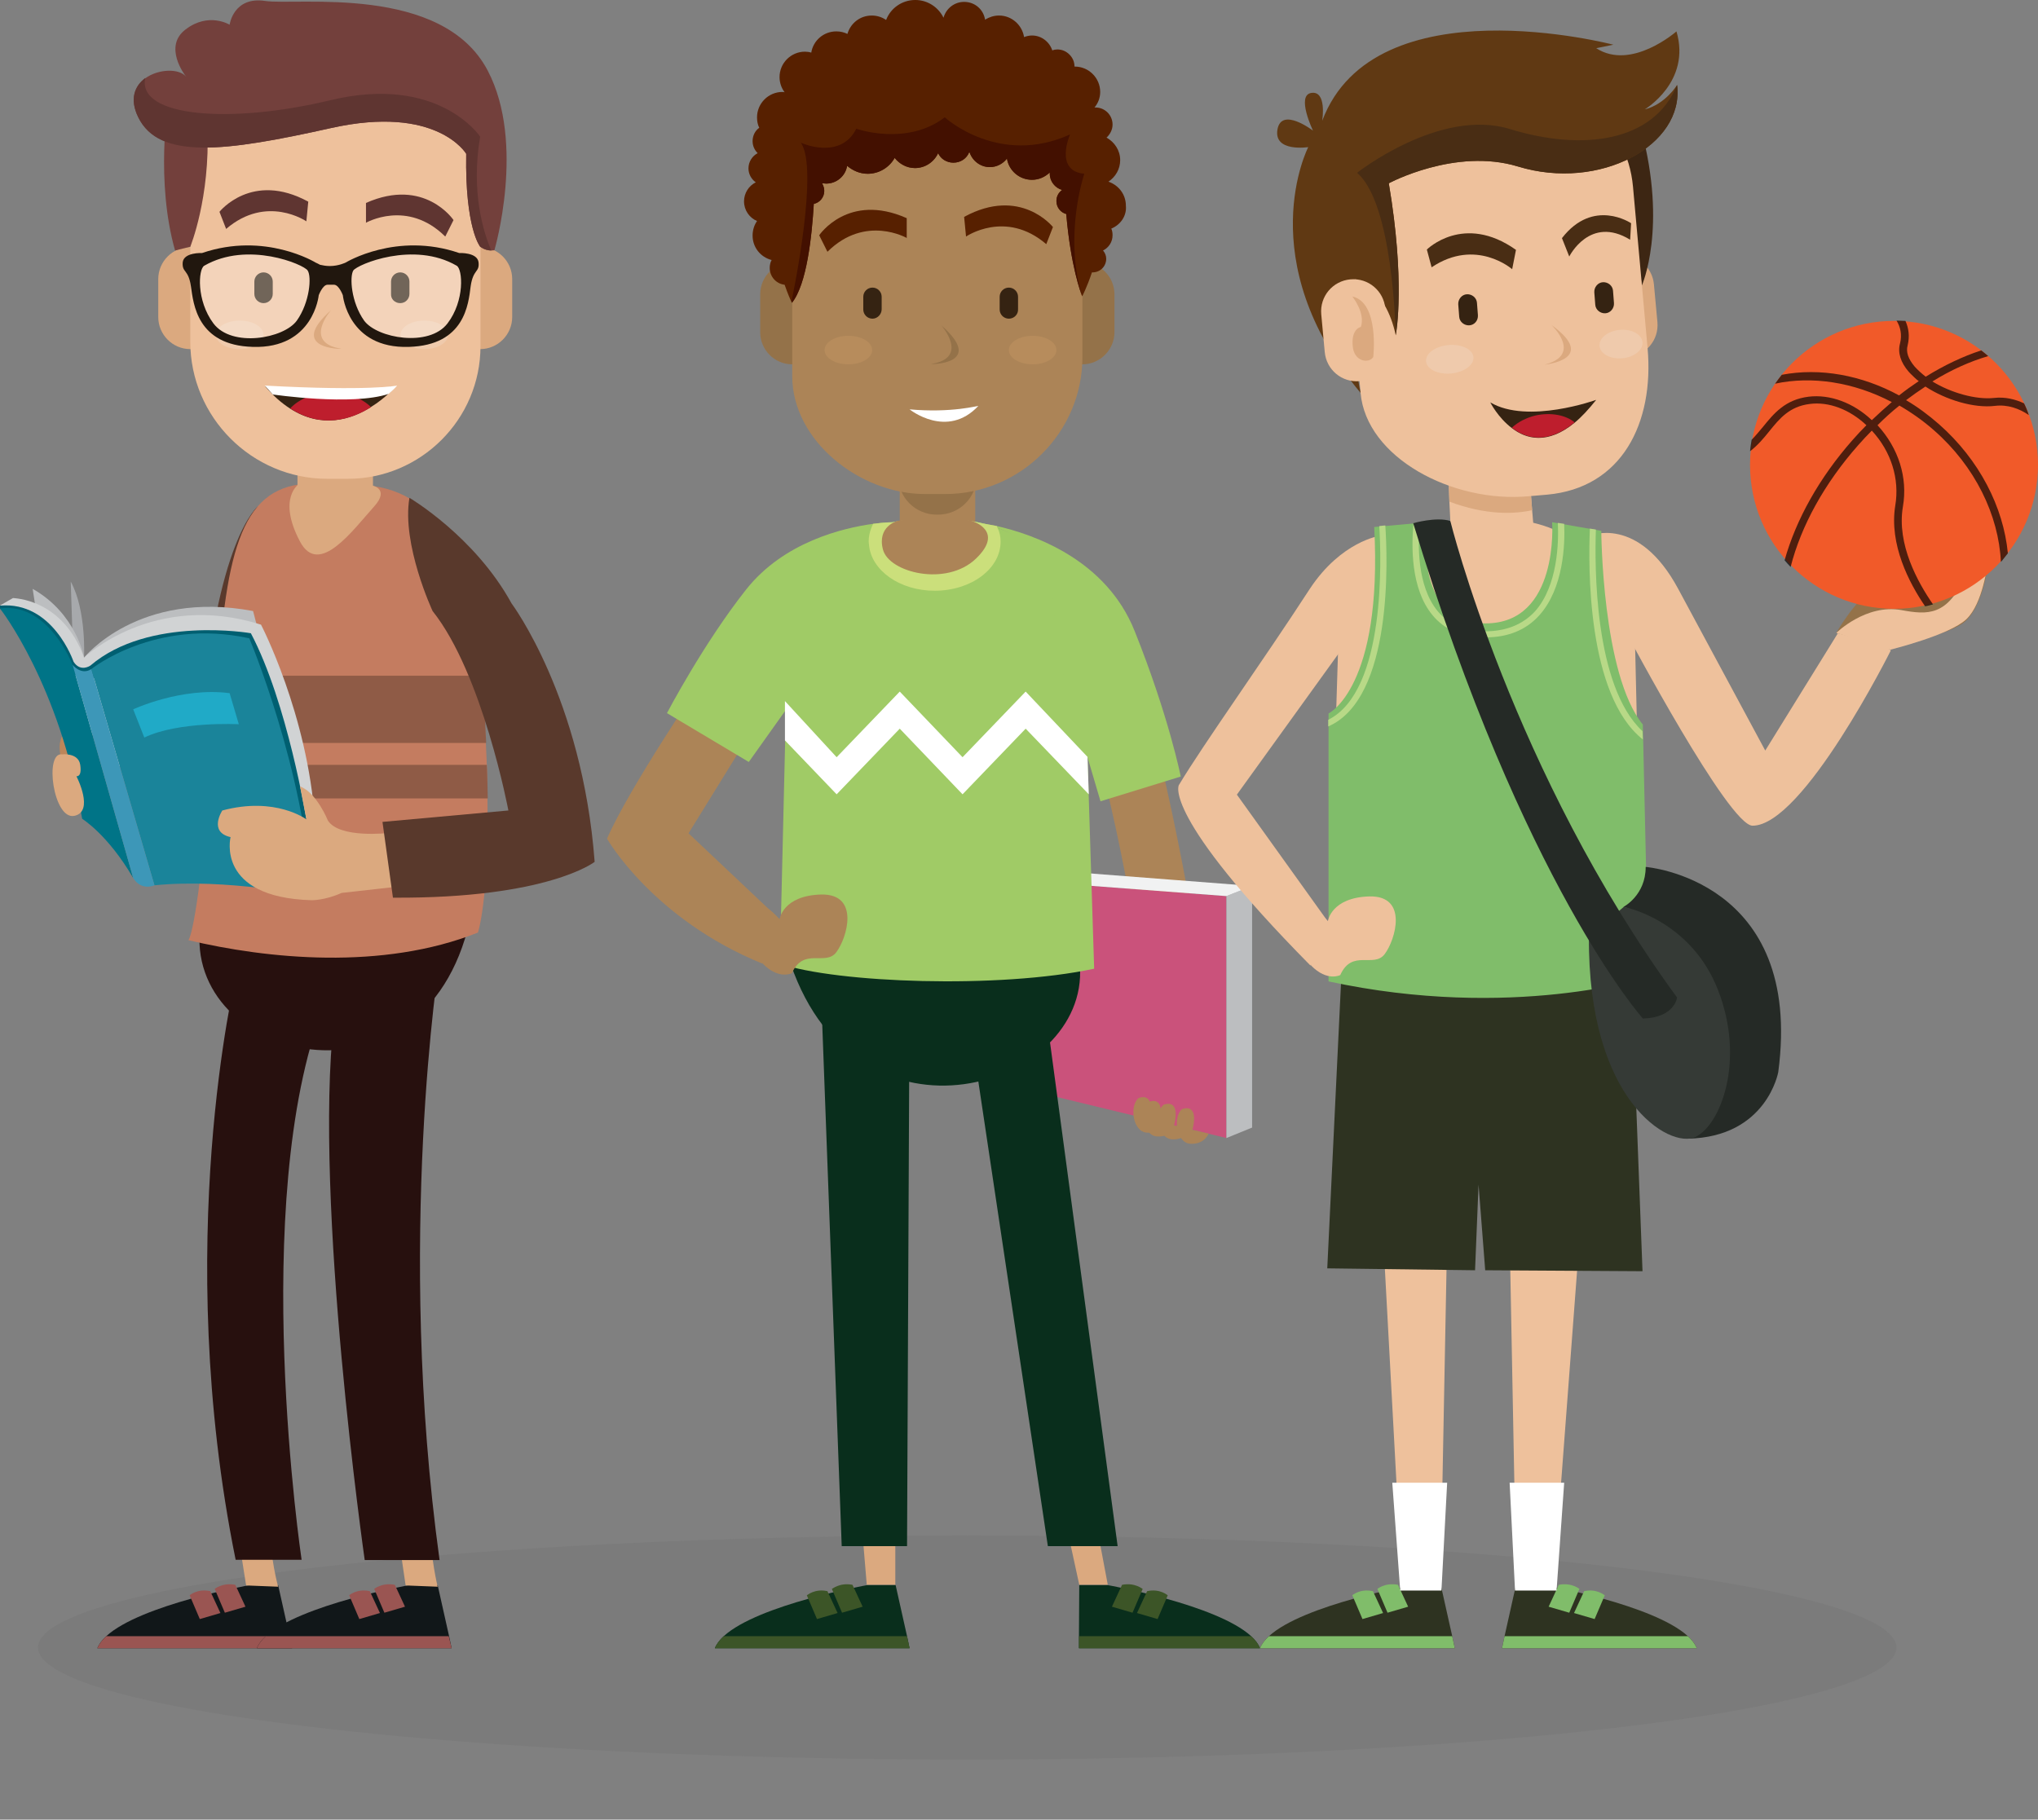 <?xml version="1.0" encoding="UTF-8" standalone="no"?>
<svg
   xmlns:dc="http://purl.org/dc/elements/1.1/"
   xmlns:cc="http://creativecommons.org/ns#"
   xmlns:rdf="http://www.w3.org/1999/02/22-rdf-syntax-ns#"
   xmlns:svg="http://www.w3.org/2000/svg"
   xmlns="http://www.w3.org/2000/svg"
   xmlns:sodipodi="http://sodipodi.sourceforge.net/DTD/sodipodi-0.dtd"
   xmlns:inkscape="http://www.inkscape.org/namespaces/inkscape"
   version="1.0"
   id="Layer_1"
   x="0px"
   y="0px"
   width="642.6"
   height="573.856"
   viewBox="0 0 642.6 573.856"
   enable-background="new 0 0 1400 980"
   xml:space="preserve"
   sodipodi:docname="login_vector.svg"
   inkscape:version="1.0.2-2 (e86c870879, 2021-01-15)"><rect x="0" y="0" width="642.6" height="573.856" fill="#808080" stroke="none"/><defs
   id="defs1465" /><sodipodi:namedview
   pagecolor="#ffffff"
   bordercolor="#666666"
   borderopacity="1"
   objecttolerance="10"
   gridtolerance="10"
   guidetolerance="10"
   inkscape:pageopacity="0"
   inkscape:pageshadow="2"
   inkscape:window-width="1920"
   inkscape:window-height="1001"
   id="namedview1463"
   showgrid="false"
   fit-margin-top="0"
   fit-margin-left="0"
   fit-margin-right="0"
   fit-margin-bottom="3"
   inkscape:zoom="0.8131728"
   inkscape:cx="223.6682"
   inkscape:cy="332.20016"
   inkscape:window-x="-9"
   inkscape:window-y="-9"
   inkscape:window-maximized="1"
   inkscape:current-layer="XMLID_50_"
   inkscape:document-rotation="0" />
<g
   id="XMLID_50_"
   transform="translate(-290.5,-229.4)">
	
	<ellipse
   style="fill:#666666;fill-opacity:0.207;stroke:none;stroke-width:2.395;stroke-linejoin:round;paint-order:stroke fill markers"
   id="path984"
   cx="595.478"
   cy="748.97"
   rx="292.965"
   ry="35.332" /><g
   id="XMLID_43_">
		<g
   id="XMLID_379_">
			<path
   id="XMLID_376_"
   fill="#ac8457"
   d="m 653.8,459.2 c 0,0 8.7,30.8 17.8,91.1 l -17.8,4 c 0,0 -11.1,-73.7 -20.1,-95.1 z" />
			<path
   id="XMLID_375_"
   fill="#ac8457"
   d="m 512.7,442.7 c 0,0 -23.9,35.2 -30.8,51.2 0,0 14.4,25.3 49,39.4 l 5.4,-14 -28.7,-27.1 27,-43.7 z" />
			<polygon
   id="XMLID_374_"
   fill="#dba97f"
   points="639.8,729.2 630.8,729.2 627.7,714.9 637.1,714.9 " />
			<g
   id="XMLID_94_">
				<polygon
   id="XMLID_91_"
   fill="#ca527b"
   points="677.2,588.3 677.2,512 608.6,506.8 608.6,571.7 " />
				<polygon
   id="XMLID_92_"
   fill="#bcbec0"
   points="677.2,588.3 677.2,512 685.3,508.8 685.3,585 " />
				<polygon
   id="XMLID_93_"
   fill="#f1f2f2"
   points="616.7,503.5 685.3,508.8 677.2,512 608.6,506.8 " />
			</g>
			<path
   id="XMLID_373_"
   fill="#092e1c"
   d="m 687.8,749.2 h -57.1 v -3.8 l 0.1,-16.1 h 9 c 0,0 34.3,6.1 45.2,16.1 1.3,1.2 2.3,2.5 2.8,3.8 z" />
			<path
   id="XMLID_372_"
   fill="#3c5527"
   d="m 644.3,729.2 -3.2,6.9 6.5,1.9 3.2,-7.5 c 0,0.1 -2.3,-2.1 -6.5,-1.3 z" />
			<path
   id="XMLID_371_"
   fill="#3c5527"
   d="m 652.2,731.2 -3.2,6.9 6.5,1.9 3.2,-7.5 c 0,0.1 -2.3,-2.2 -6.5,-1.3 z" />
			<path
   id="XMLID_370_"
   fill="#3c5527"
   d="m 687.8,749.2 h -57.1 v -3.8 H 685 c 1.3,1.2 2.3,2.5 2.8,3.8 z" />
			<polygon
   id="XMLID_369_"
   fill="#dba97f"
   points="563.8,729.2 572.8,729.2 572.8,714.9 562.6,714.9 " />
			<polygon
   id="XMLID_368_"
   fill="#092e1c"
   points="555.9,717 576.5,717 577.3,540.1 549.2,537.4 " />
			<polygon
   id="XMLID_366_"
   fill="#092e1c"
   points="620.9,717 642.9,717 618.8,537.4 595.2,545.2 " />
			<path
   id="XMLID_365_"
   fill="#092e1c"
   d="m 577.3,749.2 h -61.4 c 0.5,-1.3 1.5,-2.6 2.8,-3.8 10.9,-10 45.2,-16.1 45.2,-16.1 h 9 l 3.6,16.1 z" />
			<path
   id="XMLID_364_"
   fill="#3c5527"
   d="m 559.3,729.2 3.2,6.9 -6.5,1.9 -3.2,-7.5 c 0,0.1 2.4,-2.1 6.5,-1.3 z" />
			<path
   id="XMLID_363_"
   fill="#3c5527"
   d="m 551.4,731.2 3.2,6.9 -6.5,1.9 -3.2,-7.5 c 0,0.1 2.4,-2.2 6.5,-1.3 z" />
			<path
   id="XMLID_362_"
   fill="#3c5527"
   d="m 577.3,749.2 h -61.4 c 0.5,-1.3 1.5,-2.6 2.8,-3.8 h 57.8 z" />
			<path
   id="XMLID_361_"
   fill="#092e1c"
   d="m 539.8,533.4 c 21.3,61.9 94,39 91.2,0.6 -34.1,-18.7 -77.3,-12.3 -91.2,-0.6 z" />
			<path
   id="XMLID_166_"
   fill="#a0cb66"
   d="m 635.5,534.9 c -30,6.4 -81.3,4.5 -99.1,-1.6 l 1.9,-79.9 0.4,-18.7 c 0,-17.6 11.1,-32.7 26.6,-38.7 2.1,-0.8 4.3,-1.5 6.6,-1.9 2.7,-0.6 5.5,-0.8 8.3,-0.8 h 10.7 c 3.4,0 6.6,0.4 9.7,1.2 1.4,0.4 2.8,0.8 4.2,1.3 0.1,0 0.2,0.1 0.4,0.1 0,0 0,0 0,0 0.2,0.1 0.3,0.1 0.5,0.2 15.6,6 26.7,21.1 26.7,38.8 l 1,33.3 z" />
			<path
   id="XMLID_154_"
   fill="#a0cb66"
   d="m 571.8,394.1 v 0 c -2.8,2.4 -5.2,4.8 -7.3,7.1 C 548.4,419.2 552,434 552,434 l -13.8,19.4 -11.6,16.3 -25.8,-15.4 c 0,0 11.4,-21.8 24.9,-38.9 11.9,-15.1 30.6,-19.5 40.1,-20.8 3.7,-0.5 6,-0.5 6,-0.5 z" />
			<path
   id="XMLID_155_"
   fill="#a0cb66"
   d="m 662.8,474.3 -25.3,7.8 -4.1,-13.9 -10.6,-36.2 c 0,0 4.2,-27.6 -17.2,-35.9 -0.2,-0.1 -0.3,-0.1 -0.5,-0.2 -0.1,0 -0.2,-0.1 -0.4,-0.1 -2,-0.7 -4.2,-1.2 -6.6,-1.6 0,0 0.9,0.1 2.4,0.3 1.1,0.2 2.6,0.5 4.3,0.8 11.5,2.6 34.5,10.5 43.5,33.2 10.8,27 14.5,45.8 14.5,45.8 z" />
			<path
   id="XMLID_336_"
   fill="#ac8457"
   d="m 536.3,519.3 c 0,0 1,-7.5 13.2,-7.8 12.2,-0.2 8.1,13.7 4.7,18.2 -3.4,4.5 -10.3,-1.7 -14,6.6 0,0 -4.1,2.2 -9.2,-3 0,0 -7.5,-28.3 5.3,-14 z" />
			<g
   id="XMLID_89_">
				<path
   id="XMLID_131_"
   fill="#947249"
   d="m 540.3,344.3 v 0 c -5.6,0 -10.1,-4.6 -10.1,-10.1 v -12 c 0,-5.6 4.6,-10.1 10.1,-10.1 v 0 c 5.6,0 10.1,4.6 10.1,10.1 v 12 c 0.1,5.5 -4.5,10.1 -10.1,10.1 z" />
				<path
   id="XMLID_2_"
   fill="#947249"
   d="m 631.8,344.3 v 0 c -5.6,0 -10.1,-4.6 -10.1,-10.1 v -12 c 0,-5.6 4.6,-10.1 10.1,-10.1 v 0 c 5.6,0 10.1,4.6 10.1,10.1 v 12 c 0,5.5 -4.6,10.1 -10.1,10.1 z" />
				<path
   id="XMLID_130_"
   fill="#ac8457"
   d="m 597,396.3 h -21.8 c -0.5,0 -1,-0.4 -1,-1 V 366 c 0,-0.5 0.4,-1 1,-1 H 597 c 0.5,0 1,0.4 1,1 v 29.3 c -0.1,0.5 -0.5,1 -1,1 z" />
				<path
   id="XMLID_129_"
   fill="#947249"
   d="m 586.3,391.7 h -0.5 c -6.7,0 -12.1,-5.5 -12.1,-12.1 v -3.5 c 0,-6.7 5.5,-12.1 12.1,-12.1 h 0.5 c 6.7,0 12.1,5.5 12.1,12.1 v 3.5 c 0.1,6.7 -5.4,12.1 -12.1,12.1 z" />
				<path
   id="XMLID_128_"
   fill="#ac8457"
   d="m 588.6,385.2 h -6.5 c -20.4,0 -41.8,-16.7 -41.8,-37.2 v -57.2 c 0,-20.4 16.7,-37.2 37.2,-37.2 h 17.1 c 20.4,0 37.2,16.7 37.2,37.2 V 342 c 0,23.7 -19.5,43.2 -43.2,43.2 z" />
				<path
   id="XMLID_126_"
   fill="#352312"
   d="m 565.6,329.9 v 0 c -1.6,0 -2.9,-1.3 -2.9,-2.9 v -4 c 0,-1.6 1.3,-2.9 2.9,-2.9 v 0 c 1.6,0 2.9,1.3 2.9,2.9 v 3.9 c 0,1.6 -1.3,3 -2.9,3 z" />
				<path
   id="XMLID_125_"
   fill="#352312"
   d="m 608.6,329.9 v 0 c -1.6,0 -2.9,-1.3 -2.9,-2.9 v -4 c 0,-1.6 1.3,-2.9 2.9,-2.9 v 0 c 1.6,0 2.9,1.3 2.9,2.9 v 3.9 c 0.1,1.6 -1.2,3 -2.9,3 z" />
				<path
   id="XMLID_124_"
   fill="#572000"
   d="m 576.5,304.5 c 0,0 -13.1,-7.6 -25.1,4.3 l -2.6,-5.2 c 0,0 9.1,-13.6 27.6,-5.4 v 6.3 z" />
				<path
   id="XMLID_123_"
   fill="#572000"
   d="m 595.1,304 c 0,0 12.5,-8.6 25.3,2.4 l 2.1,-5.4 c 0,0 -10.2,-12.9 -28,-3.2 z" />
				<path
   id="XMLID_122_"
   fill="#947249"
   d="m 587.3,332 c 0,0 9.1,10.3 -3.3,12.2 0.1,0.1 17.3,0.1 3.3,-12.2 z" />
				<ellipse
   id="XMLID_121_"
   fill="#b78c5c"
   cx="558"
   cy="339.8"
   rx="7.5"
   ry="4.5" />
				<ellipse
   id="XMLID_120_"
   fill="#b78c5c"
   cx="616.1"
   cy="339.8"
   rx="7.5"
   ry="4.5" />
				<path
   id="XMLID_106_"
   fill="#ffffff"
   d="m 577.3,358.5 c 0,0 11.8,9.5 21.7,-1.1 0,-0.1 -8.4,2.3 -21.7,1.1 z" />
				<path
   id="XMLID_105_"
   fill="#572000"
   d="m 640.9,301.5 c 0.3,0.6 0.4,1.4 0.4,2.1 0,2.1 -1.2,3.9 -3,4.8 0.6,0.7 1,1.6 1,2.6 0,2.4 -1.9,4.3 -4.3,4.3 -0.1,0 -0.1,0 -0.2,0 -1.6,4.8 -3.1,7.6 -3.1,7.6 0,0 0,-0.1 0,-0.1 -0.4,-1 -3.6,-9.5 -5,-25.9 -1.8,-0.5 -3.1,-2.1 -3.1,-4.1 0,-1.5 0.7,-2.7 1.8,-3.5 -2.2,-0.6 -3.9,-2.7 -3.9,-5.1 0,-0.1 0,-0.2 0,-0.4 -1.5,1.4 -3.4,2.3 -5.6,2.3 -4,0 -7.3,-2.9 -7.9,-6.7 -1.2,1.6 -3.2,2.7 -5.4,2.7 -3,0 -5.5,-2 -6.4,-4.7 h -0.1 c -0.8,2 -2.7,3.3 -5,3.3 -2.1,0 -4,-1.2 -4.8,-3 -1.3,2.8 -4.1,4.7 -7.3,4.7 -2.6,0 -4.9,-1.3 -6.4,-3.2 -1.7,3 -4.9,5 -8.5,5 -2.5,0 -4.7,-1 -6.5,-2.5 -0.5,3.2 -3.3,5.6 -6.6,5.6 -0.4,0 -0.9,-0.1 -1.3,-0.1 0.4,0.7 0.7,1.5 0.7,2.4 0,2 -1.4,3.7 -3.3,4.1 -0.6,10.1 -2.2,25.4 -6.9,31.2 0,0 0,-0.1 -0.1,-0.2 -0.3,-0.6 -1.2,-2.6 -2.2,-5.5 -2.7,-0.3 -4.7,-2.6 -4.7,-5.3 0,-0.9 0.2,-1.8 0.6,-2.5 -3.5,-0.9 -6,-4 -6,-7.7 0,-1.7 0.5,-3.3 1.4,-4.6 -2.4,-1 -4.1,-3.4 -4.1,-6.2 0,-2.6 1.5,-4.9 3.7,-6 -1.4,-1 -2.3,-2.6 -2.3,-4.4 0,-2.1 1.2,-3.9 2.9,-4.8 -1,-1 -1.6,-2.3 -1.6,-3.8 0,-1.7 0.8,-3.3 2.1,-4.2 -0.5,-1 -0.7,-2.1 -0.7,-3.3 0,-4.4 3.6,-8 8,-8 0.2,0 0.5,0 0.7,0.1 -1,-1.3 -1.6,-3 -1.6,-4.8 0,-4.4 3.6,-8 8,-8 0.7,0 1.4,0.1 2,0.3 0.6,-3.8 3.9,-6.7 7.9,-6.7 1.3,0 2.5,0.3 3.5,0.8 1,-3.4 4,-5.8 7.7,-5.8 1.6,0 3.2,0.5 4.5,1.4 1.4,-3.7 5,-6.3 9.2,-6.3 3.9,0 7.3,2.3 8.9,5.6 0.8,-2.9 3.4,-5 6.5,-5 3.4,0 6.1,2.4 6.6,5.6 1.3,-0.8 2.8,-1.3 4.4,-1.3 4,0 7.3,3 7.9,6.8 0.8,-0.3 1.6,-0.5 2.5,-0.5 3,0 5.5,2 6.4,4.7 0.5,-0.2 1.1,-0.3 1.6,-0.3 1.5,0 2.8,0.6 3.8,1.6 1,1 1.6,2.3 1.6,3.8 h 0.1 c 4.4,0 8,3.6 8,8 0,1.9 -0.7,3.6 -1.8,4.9 0.1,0 0.2,0 0.3,0 3,0 5.4,2.4 5.4,5.4 0,1.6 -0.8,3.1 -1.9,4.1 2.5,1.4 4.3,4 4.3,7.1 0,2.9 -1.5,5.3 -3.7,6.8 3.2,1.1 5.5,4 5.5,7.6 0.3,3.2 -1.7,6 -4.6,7.2 z" />
				<path
   id="XMLID_81_"
   fill="#431000"
   d="m 631.7,322.8 c -0.4,-1 -3.6,-9.5 -5,-25.9 -1.8,-0.5 -3.1,-2.1 -3.1,-4.1 0,-1.5 0.7,-2.7 1.8,-3.5 -2.2,-0.6 -3.9,-2.7 -3.9,-5.1 0,-0.1 0,-0.2 0,-0.4 -1.5,1.4 -3.4,2.3 -5.6,2.3 -4,0 -7.3,-2.9 -7.9,-6.7 -1.2,1.6 -3.2,2.7 -5.4,2.7 -3,0 -5.5,-2 -6.4,-4.7 h -0.1 c -0.8,2 -2.7,3.3 -5,3.3 -2.1,0 -4,-1.2 -4.8,-3 -1.3,2.8 -4.1,4.7 -7.3,4.7 -2.6,0 -4.9,-1.3 -6.4,-3.2 -1.7,3 -4.9,5 -8.5,5 -2.5,0 -4.7,-1 -6.5,-2.5 -0.5,3.2 -3.3,5.6 -6.6,5.6 -0.4,0 -0.9,-0.1 -1.3,-0.1 0.4,0.7 0.7,1.5 0.7,2.4 0,2 -1.4,3.7 -3.3,4.1 -0.6,10.1 -2.2,25.4 -6.9,31.2 0,0 0,-0.1 -0.1,-0.2 0.1,-0.8 0.2,-1.5 0.4,-2.4 0,0 8.3,-39.9 2.5,-47.9 0,0 12.4,5.7 17.5,-4.4 0,0 15.8,5.6 27.9,-3.6 0,0 17,15.6 39.5,5.4 0,0 -5.1,11.5 4.5,12.4 0,0 -6.6,19.2 -0.7,38.6 z" />
			</g>
			<path
   id="XMLID_95_"
   fill="#ac8457"
   d="m 671.6,586.9 c 0,0 -1.3,3.5 -5.8,3.2 -4.5,-0.3 -5.5,-8.6 -2.6,-10.9 0,0 5.5,-2.4 3.3,6.5 z" />
			<path
   id="XMLID_97_"
   fill="#ac8457"
   d="m 665.8,585.5 c 0,0 -1.3,3.5 -5.8,3.2 -4.5,-0.3 -5.5,-8.6 -2.6,-10.9 0,0 5.5,-2.4 3.3,6.5 z" />
			<path
   id="XMLID_98_"
   fill="#ac8457"
   d="m 661.1,584.6 c 0,0 -1.3,3.5 -5.8,3.2 -4.5,-0.3 -5.5,-8.6 -2.6,-10.9 0,0 5.5,-2.4 3.3,6.5 z" />
			<path
   id="XMLID_107_"
   fill="#ac8457"
   d="m 657.9,583.4 c 0,0 -1.3,3.5 -5.8,3.2 -4.5,-0.3 -5.5,-8.6 -2.6,-10.9 0,0 5.5,-2.4 3.3,6.5 z" />
			<path
   id="XMLID_162_"
   fill="#cbdf7b"
   d="m 606,400.2 c 0,8.6 -9.3,15.5 -20.8,15.5 -11,0 -20,-6.4 -20.7,-14.5 0,-0.3 -0.1,-0.7 -0.1,-1 0,-1.5 0.3,-2.9 0.8,-4.2 0.2,-0.5 0.4,-1 0.6,-1.4 3.7,-0.5 6,-0.5 6,-0.5 v 0 c 2.7,-0.6 5.5,-0.8 8.3,-0.8 h 10.7 c 3.4,0 6.6,0.4 9.7,1.2 1.1,0.2 2.6,0.5 4.3,0.8 0.1,0.2 0.2,0.4 0.2,0.5 0,0 0,0 0,0 0.7,1.4 1,2.9 1,4.4 z" />
			<path
   id="XMLID_356_"
   fill="#ac8457"
   d="m 573.4,393.7 c 0,0 -6.4,1.7 -4.5,9 1.9,7.3 20,11.8 29.3,2.9 9.3,-8.9 -1.3,-11.9 -1.3,-11.9 l -4.3,-1 c -4,-0.9 -8.1,-1 -12.1,-0.3 z" />
			<g
   id="XMLID_108_">
				<polygon
   id="XMLID_137_"
   fill="#ffffff"
   points="538,462.9 538,450.5 554.3,468.2 574.2,447.5 594,468.2 613.9,447.5 633.4,468.1 633.8,479.9 613.9,459.2 594,479.9 574.2,459.2 554.3,479.9 " />
			</g>
		</g>
		
		<g
   id="XMLID_503_">
			<path
   id="XMLID_210_"
   fill="#a7a9ac"
   d="m 317,436.8 c 0,0 0.8,-14.9 -4.2,-24 l 0.6,18.1 z" />
			<path
   id="XMLID_209_"
   fill="#59392c"
   d="m 371.8,389.1 c 0,0 -13.4,10.5 -17.8,70.5 l 14.7,4.1 z" />
			<path
   id="XMLID_208_"
   fill="#bc865a"
   d="m 309.8,468.5 c 0,0 -1.9,-5.5 1.7,-8.9 l 1.9,8.9 z" />
			<path
   id="XMLID_207_"
   fill="#111719"
   d="m 382.6,749.2 h -61.4 c 0.5,-1.3 1.5,-2.6 2.8,-3.8 10.9,-10 45.2,-16.1 45.2,-16.1 h 9 l 3.6,16.1 z" />
			<path
   id="XMLID_206_"
   fill="#9a5552"
   d="m 364.7,729.2 3.2,6.9 -6.5,1.9 -3.2,-7.5 c -0.1,0.1 2.3,-2.1 6.5,-1.3 z" />
			<path
   id="XMLID_205_"
   fill="#9a5552"
   d="m 356.8,731.2 3.2,6.9 -6.5,1.9 -3.2,-7.5 c -0.1,0.1 2.3,-2.2 6.5,-1.3 z" />
			<path
   id="XMLID_204_"
   fill="#9a5552"
   d="m 382.6,749.2 h -61.4 c 0.5,-1.3 1.5,-2.6 2.8,-3.8 h 57.8 z" />
			<path
   id="XMLID_203_"
   fill="#dba97f"
   d="m 368.1,729.4 10.1,0.4 c 0,0 -2.6,-9.3 -2.6,-19.3 l -10.4,0.5 z" />
			<path
   id="XMLID_202_"
   fill="#111719"
   d="m 432.9,749.2 h -61.4 c 0.5,-1.3 1.5,-2.6 2.8,-3.8 10.9,-10 45.2,-16.1 45.2,-16.1 h 9 l 3.6,16.1 z" />
			<path
   id="XMLID_201_"
   fill="#9a5552"
   d="m 415,729.2 3.2,6.9 -6.5,1.9 -3.2,-7.5 c -0.1,0.1 2.3,-2.1 6.5,-1.3 z" />
			<path
   id="XMLID_200_"
   fill="#9a5552"
   d="m 407.1,731.2 3.2,6.9 -6.5,1.9 -3.2,-7.5 c -0.1,0.1 2.3,-2.2 6.5,-1.3 z" />
			<path
   id="XMLID_199_"
   fill="#9a5552"
   d="m 432.9,749.2 h -61.4 c 0.5,-1.3 1.5,-2.6 2.8,-3.8 H 432 Z" />
			<path
   id="XMLID_198_"
   fill="#dba97f"
   d="m 418.4,729.4 10.1,0.4 c 0,0 -2.3,-9.3 -2.4,-19.3 l -10.4,0.5 z" />
			<path
   id="XMLID_197_"
   fill="#27100e"
   d="m 429.1,532.1 c 0,0 -13.9,88.3 0,189.3 h -23.6 c 0,0 -16.2,-113.2 -9.7,-170.3 z" />
			<path
   id="XMLID_196_"
   fill="#27100e"
   d="m 392.4,547.2 c -23.6,61.4 -6.8,174.1 -6.8,174.1 h -20.8 c -20.2,-99.7 0,-183.7 0,-183.7 z" />
			<path
   id="XMLID_193_"
   fill="#bcbec0"
   d="m 317,436.8 c 0,0 -2.3,-13.8 -16.2,-21.7 l 1,6.5 z" />
			<path
   id="XMLID_192_"
   fill="#27100e"
   d="m 437.9,522.7 c -16.4,61 -92.1,39.9 -83.9,-3.5 34.7,-17.6 70.4,-8.7 83.9,3.5 z" />
			<path
   id="XMLID_153_"
   fill="#c47c60"
   d="m 441.2,523.5 c -30.1,12 -66.5,8.3 -91.3,2.4 0,0 2.5,-1.8 6.3,-44.7 0.3,-3.3 0.6,-6.8 0.9,-10.6 0.2,-2.2 0.4,-4.5 0.5,-6.8 0.5,-6.2 1,-13 1.5,-20.4 0,-0.3 0,-0.5 0.1,-0.8 3,-43.6 8.9,-61.5 31.6,-60.7 l 10.7,0.4 c 25.8,-0.4 36.7,19.4 40.7,60.3 0.4,4.5 0.8,9.2 1.1,14.1 0.1,2.5 0.3,4.8 0.4,7.1 0.1,2.4 0.2,4.6 0.3,6.8 0.1,3.8 0.2,7.3 0.2,10.6 0.5,32 -3,42.3 -3,42.3 z" />
			<path
   id="XMLID_146_"
   fill="#8f5b46"
   d="m 443.8,463.7 h -86 c 0.5,-6.2 1,-13 1.5,-20.4 0,-0.3 0,-0.5 0.1,-0.8 h 83 c 0.4,4.5 0.8,9.2 1.1,14.1 0,2.5 0.2,4.8 0.3,7.1 z" />
			<path
   id="XMLID_145_"
   fill="#8f5b46"
   d="m 444.3,481.2 h -88 c 0.3,-3.3 0.6,-6.8 0.9,-10.6 H 444 c 0.2,3.8 0.2,7.3 0.3,10.6 z" />
			<path
   id="XMLID_161_"
   fill="#bcbec0"
   d="m 317,436.8 c 0,0 17.1,-21.5 53.3,-14.7 l 2.1,8.1 z" />
			<path
   id="XMLID_160_"
   fill="#d1d3d4"
   d="m 317,436.8 c 0,0 22,-21.1 55.8,-10.4 0,0 14.7,28.2 17,61.8 l -63.4,-17.7 -35.8,-50.2 4,-2.3 c -0.1,0.1 15.6,-0.1 22.4,18.8 z" />
			<path
   id="XMLID_159_"
   fill="#dba97f"
   d="m 407.8,382.5 c 0,0 5.7,1 0.7,6.6 -6.7,7.4 -17.4,22.4 -23.4,11.1 -7.3,-13.8 -0.3,-18.2 -0.3,-18.2 z" />
			<path
   id="XMLID_158_"
   fill="#005f71"
   d="m 385.9,488.2 1.2,-0.4 c 0,0 -5.9,-36.7 -17.5,-58.7 0,0 -32.1,-5.6 -50.6,10.2 0,0 -3.1,2.2 -5.3,-1.2 0,0 -6.5,-19.2 -23.2,-17.7 v 0.9 l 22.5,20.7 6.2,1.5 48.4,-10.2 z" />
			<path
   id="XMLID_157_"
   fill="#1a849a"
   d="m 369.1,430.7 c 0,0 17.4,41.1 19.7,81.3 0,0 -27,-5.7 -49.6,-3.4 l -19.9,-68.2 c 0,0 20.1,-16.2 49.8,-9.7 z" />
			<path
   id="XMLID_156_"
   fill="#007487"
   d="m 332.5,506.3 -19.1,-67.2 c 0,0 -7.7,-20 -22.9,-17.8 0,0 18.8,23.9 25.9,66.3 -0.1,0 8,4.8 16.1,18.7 z" />
			<path
   id="XMLID_144_"
   fill="#dba97f"
   d="m 393.9,488.2 c 0,0 -3.5,-8.8 -8.8,-10.8 l 2,10.4 c 0,0 -9.7,-7.3 -26.5,-2.8 0,0 -4.5,6.8 2.6,8.4 0,0 -4.8,19 25.5,19.9 0,0 4.2,0.1 9.5,-2.3 l 16.1,-1.8 -1.4,-17.1 c 0.1,0 -15.3,1.8 -19,-3.9 z" />
			<path
   id="XMLID_143_"
   fill="#59392c"
   d="m 419.6,386.4 c 0,0 20.6,12.1 32.2,33.3 0,0 22.3,29.7 26.2,81.5 0,0 -14.7,11.6 -63.6,11.3 l -3.3,-23.9 39.7,-3.6 c 0,0 -8.1,-43.1 -23.9,-62.9 0,0 -9.8,-21 -7.3,-35.7 z" />
			<path
   id="XMLID_140_"
   fill="#dba97f"
   d="m 310.1,467.3 c 0,0 5.1,-0.6 5.7,3.3 0.6,4 -1.2,3.6 -1.2,3.6 0,0 5.8,11.2 -0.7,12.5 -6.6,1.3 -9.5,-20.3 -3.8,-19.4 z" />
			<path
   id="XMLID_139_"
   fill="#3d97b8"
   d="m 339.2,508.6 c 0,0 -4.1,1.9 -6.7,-2.3 l -19.1,-67.2 c 0,0 2.7,3.4 5.9,1.3 z" />
			<g
   id="XMLID_96_">
				<path
   id="XMLID_359_"
   fill="#dba97f"
   d="m 441.9,339.5 v 0 c 5.6,0 10.1,-4.6 10.1,-10.1 v -12 c 0,-5.6 -4.6,-10.1 -10.1,-10.1 v 0 c -5.6,0 -10.1,4.6 -10.1,10.1 v 12 c 0,5.5 4.5,10.1 10.1,10.1 z" />
				<path
   id="XMLID_7_"
   fill="#dba97f"
   d="m 350.5,339.5 v 0 c 5.6,0 10.1,-4.6 10.1,-10.1 v -12 c 0,-5.6 -4.6,-10.1 -10.1,-10.1 v 0 c -5.6,0 -10.1,4.6 -10.1,10.1 v 12 c 0,5.5 4.5,10.1 10.1,10.1 z" />
				<path
   id="XMLID_358_"
   fill="#dba97f"
   d="m 385.3,391.5 h 17.4 c 3,0 5.4,-2.4 5.4,-5.4 v -24.9 c 0,-0.5 -0.4,-1 -1,-1 h -21.8 c -0.5,0 -1,0.4 -1,1 v 29.3 c 0,0.5 0.5,1 1,1 z" />
				<path
   id="XMLID_357_"
   fill="#eec19c"
   d="m 393.7,380.4 h 6.5 c 23,0 41.8,-18.8 41.8,-41.8 V 286 c 0,-20.4 -16.7,-37.2 -37.2,-37.2 h -17.1 c -20.4,0 -37.2,16.7 -37.2,37.2 v 51.2 c 0,23.7 19.4,43.2 43.2,43.2 z" />
				<path
   id="XMLID_355_"
   fill="#352312"
   d="m 374.1,351.2 c 2.6,3.1 5.3,5.4 7.8,7 10,6.5 19.3,3.5 25.5,-0.4 4.9,-3 7.9,-6.6 7.9,-6.6 -14.7,2.5 -41.2,0 -41.2,0 z" />
				<path
   id="XMLID_354_"
   fill="#352312"
   d="m 416.7,325 v 0 c 1.6,0 2.9,-1.3 2.9,-2.9 v -3.9 c 0,-1.6 -1.3,-2.9 -2.9,-2.9 v 0 c -1.6,0 -2.9,1.3 -2.9,2.9 v 3.9 c -0.1,1.6 1.2,2.9 2.9,2.9 z" />
				<path
   id="XMLID_353_"
   fill="#352312"
   d="m 373.6,325 v 0 c 1.6,0 2.9,-1.3 2.9,-2.9 v -3.9 c 0,-1.6 -1.3,-2.9 -2.9,-2.9 v 0 c -1.6,0 -2.9,1.3 -2.9,2.9 v 3.9 c 0,1.6 1.3,2.9 2.9,2.9 z" />
				<path
   id="XMLID_352_"
   fill="#5f3531"
   d="m 405.8,299.7 c 0,0 13.1,-7.6 25.1,4.3 l 2.6,-5.2 c 0,0 -9.1,-13.6 -27.6,-5.4 v 6.3 z" />
				<path
   id="XMLID_351_"
   fill="#5f3531"
   d="m 387.1,299.2 c 0,0 -12.5,-8.6 -25.3,2.4 l -2.1,-5.4 c 0,0 10.2,-12.9 28,-3.2 z" />
				<path
   id="XMLID_350_"
   fill="#dba97f"
   d="m 394.9,327.2 c 0,0 -9.1,10.3 3.3,12.2 0,0.1 -17.2,0.1 -3.3,-12.2 z" />
				<path
   id="XMLID_349_"
   fill="#be1e2d"
   d="m 382,358.2 c 10,6.5 19.3,3.5 25.5,-0.4 -2.8,-2.8 -7.4,-4.6 -12.6,-4.6 -5.4,0 -10.1,2 -12.9,5 z" />
				<path
   id="XMLID_348_"
   fill="#73403c"
   d="m 343.5,262.1 c 0,0 -4,24.4 2.2,46.3 l 4.8,-1.2 c 0,0 6.3,-15.4 5.4,-37.4 z" />
				<ellipse
   id="XMLID_347_"
   fill="#efcaac"
   cx="424.3"
   cy="335"
   rx="7.5"
   ry="4.5" />
				<ellipse
   id="XMLID_346_"
   fill="#efcaac"
   cx="366.1"
   cy="335"
   rx="7.5"
   ry="4.5" />
				<path
   id="XMLID_345_"
   fill="#ffffff"
   d="m 415.7,351 c 0,0 -8.6,1.8 -41.7,0 l 2.5,2.8 c 0,0 25,3.7 36.6,-0.2 -0.1,0 1.8,-1.5 2.6,-2.6 z" />
				<path
   id="XMLID_335_"
   fill="#73403c"
   d="m 334.1,266.4 c 6.6,13.4 27.1,10.9 60.7,3.4 33.5,-7.5 42.7,8.1 42.7,8.1 -0.4,23.5 4.4,29.3 4.4,29.3 1.4,1 2.7,1.2 3.5,1.2 0.7,0 1,-0.1 1,-0.1 0,0 9.9,-33.7 -2.1,-56.6 -14.3,-27.4 -60.2,-20.5 -70.2,-22 -10,-1.5 -11.2,7.5 -11.2,7.5 0,0 -6.6,-4.1 -13.9,1.5 -7,5.3 -0.4,14.2 0.2,14.9 -2.2,-2.7 -8.8,-2.5 -12.9,0.5 -3.2,2.3 -5.1,6.4 -2.2,12.3 z" />
				<path
   id="XMLID_334_"
   fill="#5f3531"
   d="m 334.1,266.4 c 6.6,13.4 27.1,10.9 60.7,3.4 33.5,-7.5 42.7,8.1 42.7,8.1 -0.4,23.5 4.4,29.3 4.4,29.3 1.4,1 2.7,1.2 3.5,1.2 -2.4,-5.6 -6.5,-18.4 -3.5,-35.9 0,0 -13,-19.7 -47.2,-11.5 -31.6,7.6 -61,5.3 -58.4,-7 -3.2,2.4 -5.1,6.5 -2.2,12.4 z" />
			</g>
			<g
   id="XMLID_497_">
				<polygon
   id="XMLID_219_"
   opacity="0.3"
   fill="#ffffff"
   points="437.3,322.8 433.5,331.5 428,335.6 419.5,337.3 410.2,335.9 404.3,331.5 400.4,321.2 400.4,314.5 403.3,311.5 415.5,308.8 424.8,308.8 437.3,312.7 " />
				<polygon
   id="XMLID_218_"
   opacity="0.3"
   fill="#ffffff"
   points="352.2,322.8 355.9,331.5 361.4,335.6 370,337.3 379.3,335.9 385.1,331.5 389.1,321.2 389.1,314.5 386.2,311.5 374,308.8 364.7,308.8 352.2,312.7 " />
				<path
   id="XMLID_498_"
   fill="#21170e"
   d="m 350.7,319.7 c 0.8,5.5 1.9,18.6 19.5,19.1 19.2,0.6 20.8,-16.3 20.8,-16.3 0,0 1.2,-3.2 2.7,-3.3 h 2.2 c 1.5,0.1 2.7,3.3 2.7,3.3 0,0 1.6,16.9 20.8,16.3 17.7,-0.5 18.8,-13.6 19.5,-19.1 0.8,-5.5 2.8,-4.3 2.5,-7.5 -0.3,-3.3 -6.1,-3 -6.1,-3 -19.8,-6.8 -35.8,3 -35.8,3 0,0 -2.2,1.1 -5,1.1 -1.2,0 -2.2,-0.2 -3.1,-0.4 -0.4,-0.2 -0.9,-0.5 -1.4,-0.7 0,0 -15.9,-9.8 -35.8,-3 0,0 -5.8,-0.3 -6.1,3 -0.2,3.3 1.8,2 2.6,7.5 z m 51.2,-5 c 1.3,-1.9 19,-9.4 32.6,-1.5 1.9,1.1 2.6,11 -2.9,18.2 -5.8,7.6 -22.2,4.7 -26.3,-0.9 -4.1,-5.8 -4.6,-13.8 -3.4,-15.8 z m -47,-1.5 c 13.7,-7.9 31.4,-0.4 32.6,1.5 1.3,1.9 0.7,10 -3.4,15.8 -4.1,5.7 -20.5,8.6 -26.3,0.9 -5.4,-7.2 -4.8,-17.1 -2.9,-18.2 z" />
			</g>
			<path
   id="XMLID_49_"
   fill="#20aac7"
   d="m 332.5,453.1 c 0,0 15.2,-7.1 30.4,-5.1 l 2.9,9.8 c 0,0 -19,-1 -29.8,4.2 z" />
		</g>
		<g
   id="XMLID_502_"
   transform="translate(-385.9)">
			<polygon
   id="XMLID_136_"
   fill="#eec19c"
   points="1130.6,729.2 1132.7,619.2 1112.5,619.2 1118.5,729.9 " />
			<polygon
   id="XMLID_135_"
   fill="#eec19c"
   points="1154.5,729.2 1152.4,619.2 1174.5,619.2 1166.1,730.5 " />
			<path
   id="XMLID_134_"
   fill="#eec19c"
   d="m 1177.5,398.4 c 0,0 15.4,-6.9 28.1,16.8 15.8,29.3 27.4,50.9 27.4,50.9 l 25.5,-41.2 14.1,9.6 c 0,0 -27.6,55.3 -43.6,55.3 -7.5,0 -39.5,-60.3 -39.5,-60.3 0,0 -13.7,-15.7 -12,-31.1 z" />
			<path
   id="XMLID_133_"
   fill="#2e3321"
   d="m 1190.8,533.4 c -21.3,61.9 -94,39 -91.2,0.6 34.1,-18.7 77.3,-12.3 91.2,-0.6 z" />
			<path
   id="XMLID_132_"
   fill="#eec19c"
   d="m 1098.3,434.7 -3.1,100.1 c 30,6.4 81.3,4.5 99.1,-1.6 l -2.3,-98.5 c 0,-22.8 -18.7,-41.5 -41.5,-41.5 h -10.7 c -22.9,0 -41.5,18.7 -41.5,41.5 z" />
			<path
   id="XMLID_127_"
   fill="#eec19c"
   d="m 1157.2,393.7 c 0,0 6.4,1.7 4.5,9 -1.9,7.3 -20,11.8 -29.3,2.9 -9.3,-8.9 1.3,-11.9 1.3,-11.9 z" />
			<path
   id="XMLID_119_"
   fill="#947249"
   d="m 1292.8,422.5 c 0,0 6.2,-10.7 5.5,-19.4 0,0 -5.2,-0.8 -6.6,4 0,0 -3.2,-3.2 -6.2,3.1 -3,6.3 -9.6,8 -11.9,7.4 l 1.5,6.4 z" />
			<path
   id="XMLID_118_"
   fill="#947249"
   d="m 1255.4,429 c 0,0 5.6,-10.1 12.2,-14.4 6.5,-4.3 7.4,-11.2 13,-7.7 5.5,3.5 -5,7.3 -4.6,15 0,0 13.2,3.9 17.5,-6.3 4.3,-10.2 9.8,-8.4 9.8,-8.4 0,0 -1.7,14.5 -8.2,18.9 -6.5,4.3 -23.2,7.1 -23.2,7.1 z" />
			<path
   id="XMLID_117_"
   fill="#2e3321"
   d="m 1135.1,749.2 h -61.4 c 0.5,-1.3 1.5,-2.6 2.8,-3.8 10.9,-10 45.2,-16.1 45.2,-16.1 h 9 l 3.6,16.1 z" />
			<path
   id="XMLID_116_"
   fill="#80bd6a"
   d="m 1117.2,729.2 3.2,6.9 -6.5,1.9 -3.2,-7.5 c -0.1,0.1 2.3,-2.1 6.5,-1.3 z" />
			<path
   id="XMLID_115_"
   fill="#80bd6a"
   d="m 1109.3,731.2 3.2,6.9 -6.5,1.9 -3.2,-7.5 c -0.1,0.1 2.3,-2.2 6.5,-1.3 z" />
			<path
   id="XMLID_114_"
   fill="#80bd6a"
   d="m 1135.1,749.2 h -61.4 c 0.5,-1.3 1.5,-2.6 2.8,-3.8 h 57.8 z" />
			<path
   id="XMLID_113_"
   fill="#2e3321"
   d="m 1150,749.2 h 61.4 c -0.5,-1.3 -1.5,-2.6 -2.8,-3.8 -10.9,-10 -45.2,-16.1 -45.2,-16.1 h -9 l -3.6,16.1 z" />
			<path
   id="XMLID_112_"
   fill="#80bd6a"
   d="m 1167.9,729.2 -3.2,6.9 6.5,1.9 3.2,-7.5 c 0.1,0.1 -2.3,-2.1 -6.5,-1.3 z" />
			<path
   id="XMLID_111_"
   fill="#80bd6a"
   d="m 1175.9,731.2 -3.2,6.9 6.5,1.9 3.2,-7.5 c 0,0.1 -2.4,-2.2 -6.5,-1.3 z" />
			<path
   id="XMLID_110_"
   fill="#80bd6a"
   d="m 1150,749.2 h 61.4 c -0.5,-1.3 -1.5,-2.6 -2.8,-3.8 h -57.8 z" />
			<path
   id="XMLID_109_"
   fill="#2e3321"
   d="m 1190.7,535.7 3.6,94.6 -49.6,-0.3 -2.1,-27 -1.1,27 -46.6,-0.6 4.6,-95.5 c 0,0.1 51.7,46 91.2,1.8 z" />
			<path
   id="XMLID_104_"
   fill="#eec19c"
   d="m 1111.4,398.4 -4.7,25.7 -40.3,55.9 28.6,39.9 -5.4,14 c -47,-47.6 -41.5,-56.9 -41.5,-56.9 7.8,-13 26.3,-38.8 41.3,-61.9 9.9,-15 22,-16.7 22,-16.7 z" />
			<path
   id="XMLID_103_"
   fill="#80bd6a"
   d="m 1126.3,394.1 c 0,0 -4.8,31.9 18.5,31.9 23.3,0 21,-31.9 21,-31.9 l 15.5,2.7 c 0,0 0.2,45.3 13.1,61.1 l 1.8,79.6 c 0,0 -43.1,13.9 -100.9,1.4 v -84.5 c 0,0 17.1,-8.1 14.4,-58.8 z" />
			<path
   id="XMLID_102_"
   fill="#eec19c"
   d="m 1095.1,519.9 c 0,0 1,-7.5 13.2,-7.8 12.2,-0.2 8.1,13.7 4.7,18.2 -3.4,4.5 -10.3,-1.7 -14,6.6 0,0 -4.1,2.2 -9.2,-3 -0.1,0 -7.5,-28.2 5.3,-14 z" />
			<path
   id="XMLID_101_"
   fill="#eec19c"
   d="m 1255.4,429 c 0,0 9.3,-9.2 20.5,-7.2 8.2,1.5 14.7,2.1 20.4,-11.4 0,0 2.1,-3.6 6.8,-3.3 0,0 -1.4,12.6 -6.7,17.6 -5.3,5 -24,9.6 -24,9.6 z" />
			<g
   id="XMLID_558_">
				<circle
   id="XMLID_100_"
   fill="#f15a29"
   cx="1273.6"
   cy="376"
   r="45.4" />
				<path
   id="XMLID_99_"
   opacity="0.67"
   d="m 1275.2,354.1 c 2,-1.6 4.1,-3.1 6.2,-4.5 -0.4,-0.3 -0.8,-0.6 -1.2,-1 -0.7,-0.7 -1.4,-1.3 -2,-2 -2.5,-2.9 -3.5,-6 -2.7,-8.9 0.7,-2.8 0.1,-5.2 -1.1,-7.2 0.9,0 1.9,0.1 2.8,0.1 1,2.2 1.4,4.8 0.7,7.7 -0.6,2.1 0.2,4.3 2.2,6.7 1,1.1 2.2,2.2 3.5,3.2 5.8,-3.6 11.7,-6.4 17.5,-8.3 0.8,0.6 1.5,1.2 2.2,1.8 -5.8,1.7 -11.8,4.4 -17.6,8 5.9,3.6 13.7,5.8 19.4,5.2 3.5,-0.4 6.7,0.4 9.5,1.7 0.6,1.2 1.1,2.4 1.5,3.7 -2.9,-2 -6.6,-3.4 -10.7,-2.9 -6.6,0.8 -15.5,-1.9 -21.9,-6.1 -2,1.3 -4.1,2.8 -6.1,4.3 3.6,2.1 7.1,4.7 10.4,7.6 12.7,11.2 20.3,26.1 21.7,40.7 -0.6,0.8 -1.3,1.6 -1.9,2.4 -0.1,0.1 -0.2,0.2 -0.3,0.3 -0.7,-14.7 -8.1,-30.1 -21.1,-41.5 -3.4,-3 -7.1,-5.6 -10.9,-7.8 -2.4,1.9 -4.7,4 -6.9,6.2 6.6,7.2 9.6,16.5 8,25.7 -2,11.8 4.7,23.9 9.5,30.8 -0.8,0.2 -1.7,0.5 -2.5,0.6 -5,-7.3 -11.4,-19.5 -9.4,-31.8 1.4,-8.4 -1.3,-17 -7.4,-23.6 -1.5,1.5 -2.9,3 -4.3,4.6 -10.6,12 -18,25.4 -21.3,38.4 -0.7,-0.7 -1.3,-1.4 -1.9,-2.1 3.6,-12.9 11,-26.1 21.4,-37.9 1.4,-1.6 2.9,-3.2 4.4,-4.7 -5.3,-5 -11.9,-7.5 -17.9,-6.7 -6.4,0.8 -9.5,4.6 -12.8,8.7 -1.7,2.1 -3.6,4.4 -6,6.2 0.1,-1.2 0.3,-2.4 0.5,-3.6 1.3,-1.3 2.4,-2.7 3.6,-4.1 3.4,-4.2 7,-8.6 14.4,-9.5 6.7,-0.8 14.1,1.9 19.9,7.4 2.1,-2 4.2,-3.9 6.3,-5.7 -12,-6.3 -25.2,-8.3 -36.8,-5.8 0.7,-1 1.4,-1.9 2.1,-2.8 12.1,-2.3 25.2,0.1 37,6.5 z" />
			</g>
			<path
   id="XMLID_87_"
   fill="#b8d987"
   d="m 1128,423.3 c -6.8,-8.3 -6.6,-21.7 -5.9,-28.9 l 2,-0.2 c -0.7,6.8 -0.9,19.9 5.5,27.8 3.5,4.3 8.5,6.5 15,6.5 6.6,0 11.9,-2.1 15.8,-6.3 7.2,-8.1 7.5,-21.8 7.2,-27.9 l 2,0.3 c 0.3,6.5 -0.2,20.3 -7.8,28.8 -4.1,4.6 -9.8,7 -16.9,7 -0.1,0 -0.2,0 -0.4,0 -7.1,0 -12.7,-2.4 -16.5,-7.1 z" />
			<path
   id="XMLID_86_"
   fill="#b8d987"
   d="m 1177.7,396.1 1.9,0.3 c -0.4,11.2 -0.6,49.4 14.7,63.6 l 0.1,2.6 c -17.7,-14 -17.2,-55 -16.7,-66.5 z" />
			<path
   id="XMLID_85_"
   fill="#b8d987"
   d="m 1095.2,456.4 c 18.3,-9.1 16.7,-51.4 16.1,-61.1 l 1.9,-0.2 c 0.7,10.2 2.5,54.5 -18,63.4 z" />
			<path
   id="XMLID_84_"
   fill="#252a26"
   d="m 1188.3,515.4 c 0,0 7,-3.6 7,-12.6 0,0 49.9,3.9 41.8,64.7 0,0 -3.6,20.5 -28.5,21 0,0 16.9,-20.7 7.5,-44.5 -9.3,-23.8 -27.8,-28.6 -27.8,-28.6 z" />
			<path
   id="XMLID_83_"
   fill="#353a36"
   d="m 1177.4,524.7 11,-9.3 c 0,0 21,3.9 29.7,26.2 8.7,22.3 0.8,42.7 -7.2,46.4 -8,3.7 -33.9,-11.2 -33.5,-63.3 z" />
			<path
   id="XMLID_82_"
   fill="#252a26"
   d="m 1133.7,393.7 c 0,0 19.6,79.3 71.5,150.3 0,0 -0.8,6.4 -10.8,6.6 0,0 -37.7,-42.1 -72.4,-156.2 0,0 7.3,-2.1 11.7,-0.7 z" />
			<path
   id="XMLID_559_"
   fill="#dba97f"
   d="m 1189.8,342 v 0 c -5.6,0.5 -10.5,-3.6 -11,-9.2 l -1.1,-11.9 c -0.5,-5.6 3.6,-10.5 9.2,-11 v 0 c 5.6,-0.5 10.5,3.6 11,9.2 l 1.1,11.9 c 0.5,5.6 -3.6,10.5 -9.2,11 z" />
			<path
   id="XMLID_555_"
   fill="#3d2613"
   d="m 1194.1,319.4 c 0,0 8.1,-18.1 -0.2,-49.1 l -7.4,2.8 z" />
			<polygon
   id="XMLID_570_"
   fill="#eec19c"
   points="1158.5,377 1157.4,364.1 1132.7,366.5 1132.8,370.1 1133.4,387.6 1133.7,393.7 1160.1,397.4 1159.5,390.3 " />
			<path
   id="XMLID_566_"
   fill="#dba97f"
   d="m 1132.8,370.1 0.6,17.5 c 11.7,4.4 20.7,3.9 26.1,2.7 l -1.1,-13.3 c -6.8,-5.3 -16,-9.6 -16,-9.6 0,0 -4.6,1 -9.6,2.7 z" />
			<path
   id="XMLID_548_"
   fill="#eec19c"
   d="m 1164.2,385.4 -5.8,0.5 c -24.1,2.2 -51.2,-12.2 -53,-32.6 l -5.1,-56.9 c -1.8,-20.4 13.3,-38.5 33.7,-40.3 l 17,-1.5 c 20.4,-1.8 38.5,13.3 40.3,33.7 l 4.6,50.9 c 2.1,23.6 -8.1,44.1 -31.7,46.2 z" />
			<path
   id="XMLID_542_"
   fill="#352312"
   d="m 1139.7,332 v 0 c -1.6,0.1 -3.1,-1.1 -3.2,-2.7 l -0.3,-3.9 c -0.1,-1.6 1.1,-3.1 2.7,-3.2 v 0 c 1.6,-0.1 3.1,1.1 3.2,2.7 l 0.3,3.9 c 0.1,1.7 -1.1,3.1 -2.7,3.2 z" />
			<path
   id="XMLID_539_"
   fill="#352312"
   d="m 1182.6,328.2 v 0 c -1.6,0.1 -3.1,-1.1 -3.2,-2.7 l -0.3,-3.9 c -0.1,-1.6 1.1,-3.1 2.7,-3.2 v 0 c 1.6,-0.1 3.1,1.1 3.2,2.7 l 0.3,3.9 c 0.1,1.6 -1.1,3.1 -2.7,3.2 z" />
			<path
   id="XMLID_535_"
   fill="#dba97f"
   d="m 1165.6,331.9 c 0,0 10,9.4 -2.2,12.5 0,0 17.2,-1.6 2.2,-12.5 z" />
			
				<ellipse
   id="XMLID_534_"
   transform="matrix(0.996,-0.089,0.089,0.996,-26.032,102.46)"
   fill="#efcaac"
   cx="1133.6"
   cy="342.5"
   rx="7.5"
   ry="4.5" />
			
				<ellipse
   id="XMLID_530_"
   transform="matrix(0.996,-0.089,0.089,0.996,-25.386,107.257)"
   fill="#efcaac"
   cx="1187.6"
   cy="337.7"
   rx="6.8"
   ry="4.5" />
			<path
   id="XMLID_529_"
   fill="#352312"
   d="m 1179.7,355.5 c -2.4,3 -4.6,5.4 -6.8,7.2 -8.5,7 -15.3,5.2 -19.8,1.7 -4.4,-3.3 -6.8,-8.1 -6.8,-8.1 11.8,7 33.4,-0.8 33.4,-0.8 z" />
			<path
   id="XMLID_525_"
   fill="#be1e2d"
   d="m 1172.9,362.6 c -8.5,7 -15.3,5.2 -19.8,1.7 1.9,-1.8 4.6,-3.2 7.6,-3.9 4.8,-1 9.4,-0.1 12.2,2.2 z" />
			<path
   id="XMLID_521_"
   fill="#492d14"
   d="m 1153.2,314.3 c 0,0 -11.4,-10 -25.4,-0.6 l -1.5,-5.6 c 0,0 11.6,-11.6 28.1,0.1 z" />
			<path
   id="XMLID_513_"
   fill="#492d14"
   d="m 1171.2,310.3 c 0,0 6.5,-13.1 19.2,-5.3 l 0.3,-5.2 c 0,0 -11.9,-8.1 -21.8,4.7 z" />
			<path
   id="XMLID_512_"
   fill="#603913"
   d="m 1205.2,256.2 c 2.4,19 -24.4,33.6 -50.2,25.7 -19.7,-6 -40.7,5.3 -40.7,5.3 5.2,30.8 2.4,46.8 2.2,47.9 0,0 0,0.1 0,0.1 -3.3,-15.5 -12.7,-17.7 -12.7,-17.7 -5.6,0.3 1.6,35.8 1.6,35.8 -34.9,-41.9 -16.5,-77.5 -16.5,-77.5 0,0 -11,1.7 -9.7,-5.6 1.3,-7.2 11.2,0.4 11.2,0.4 0,0 -5.4,-11.2 -0.5,-11.9 4.8,-0.7 3.5,8.2 3.4,8.8 16.5,-43.8 91.8,-24 91.8,-24 l -5.4,1.1 c 11.1,7.2 25.3,-5.3 25.3,-5.3 4.7,15.9 -10,24.6 -10,24.6 6.5,-1.6 10.2,-7.7 10.2,-7.7 z" />
			<path
   id="XMLID_509_"
   fill="#eec19c"
   d="m 1105.1,349.6 v 0 c -5.6,0.5 -10.5,-3.6 -11,-9.2 l -1.1,-11.9 c -0.5,-5.6 3.6,-10.5 9.2,-11 v 0 c 5.6,-0.5 10.5,3.6 11,9.2 l 1.1,11.9 c 0.4,5.6 -3.7,10.5 -9.2,11 z" />
			<path
   id="XMLID_508_"
   fill="#dba97f"
   d="m 1109.4,342 c 0,0 2,-17.2 -6.6,-19.1 0,0 4.2,5.2 2.7,9.6 0,0 -3,0.5 -2.6,5.8 0.3,5.3 5.2,5.8 6.5,3.7 z" />
			<path
   id="XMLID_507_"
   fill="#492d14"
   d="m 1205.2,256.2 c 2.4,19 -24.4,33.6 -50.2,25.7 -19.7,-6 -40.7,5.3 -40.7,5.3 5.2,30.8 2.4,46.8 2.2,47.9 -0.1,-1.8 -0.9,-41.6 -12.2,-51.2 0,0 26.1,-20.6 48.2,-13.8 23.1,7.1 45.4,4 52.7,-13.9 z" />
			<polygon
   id="XMLID_88_"
   fill="#ffffff"
   points="1152.4,697 1154.1,731 1167.2,731 1169.6,697 " />
			<polygon
   id="XMLID_90_"
   fill="#ffffff"
   points="1132.7,697 1130.9,731 1117.9,731 1115.4,697 " />
		</g>
		
		
	</g>
</g>
</svg>
